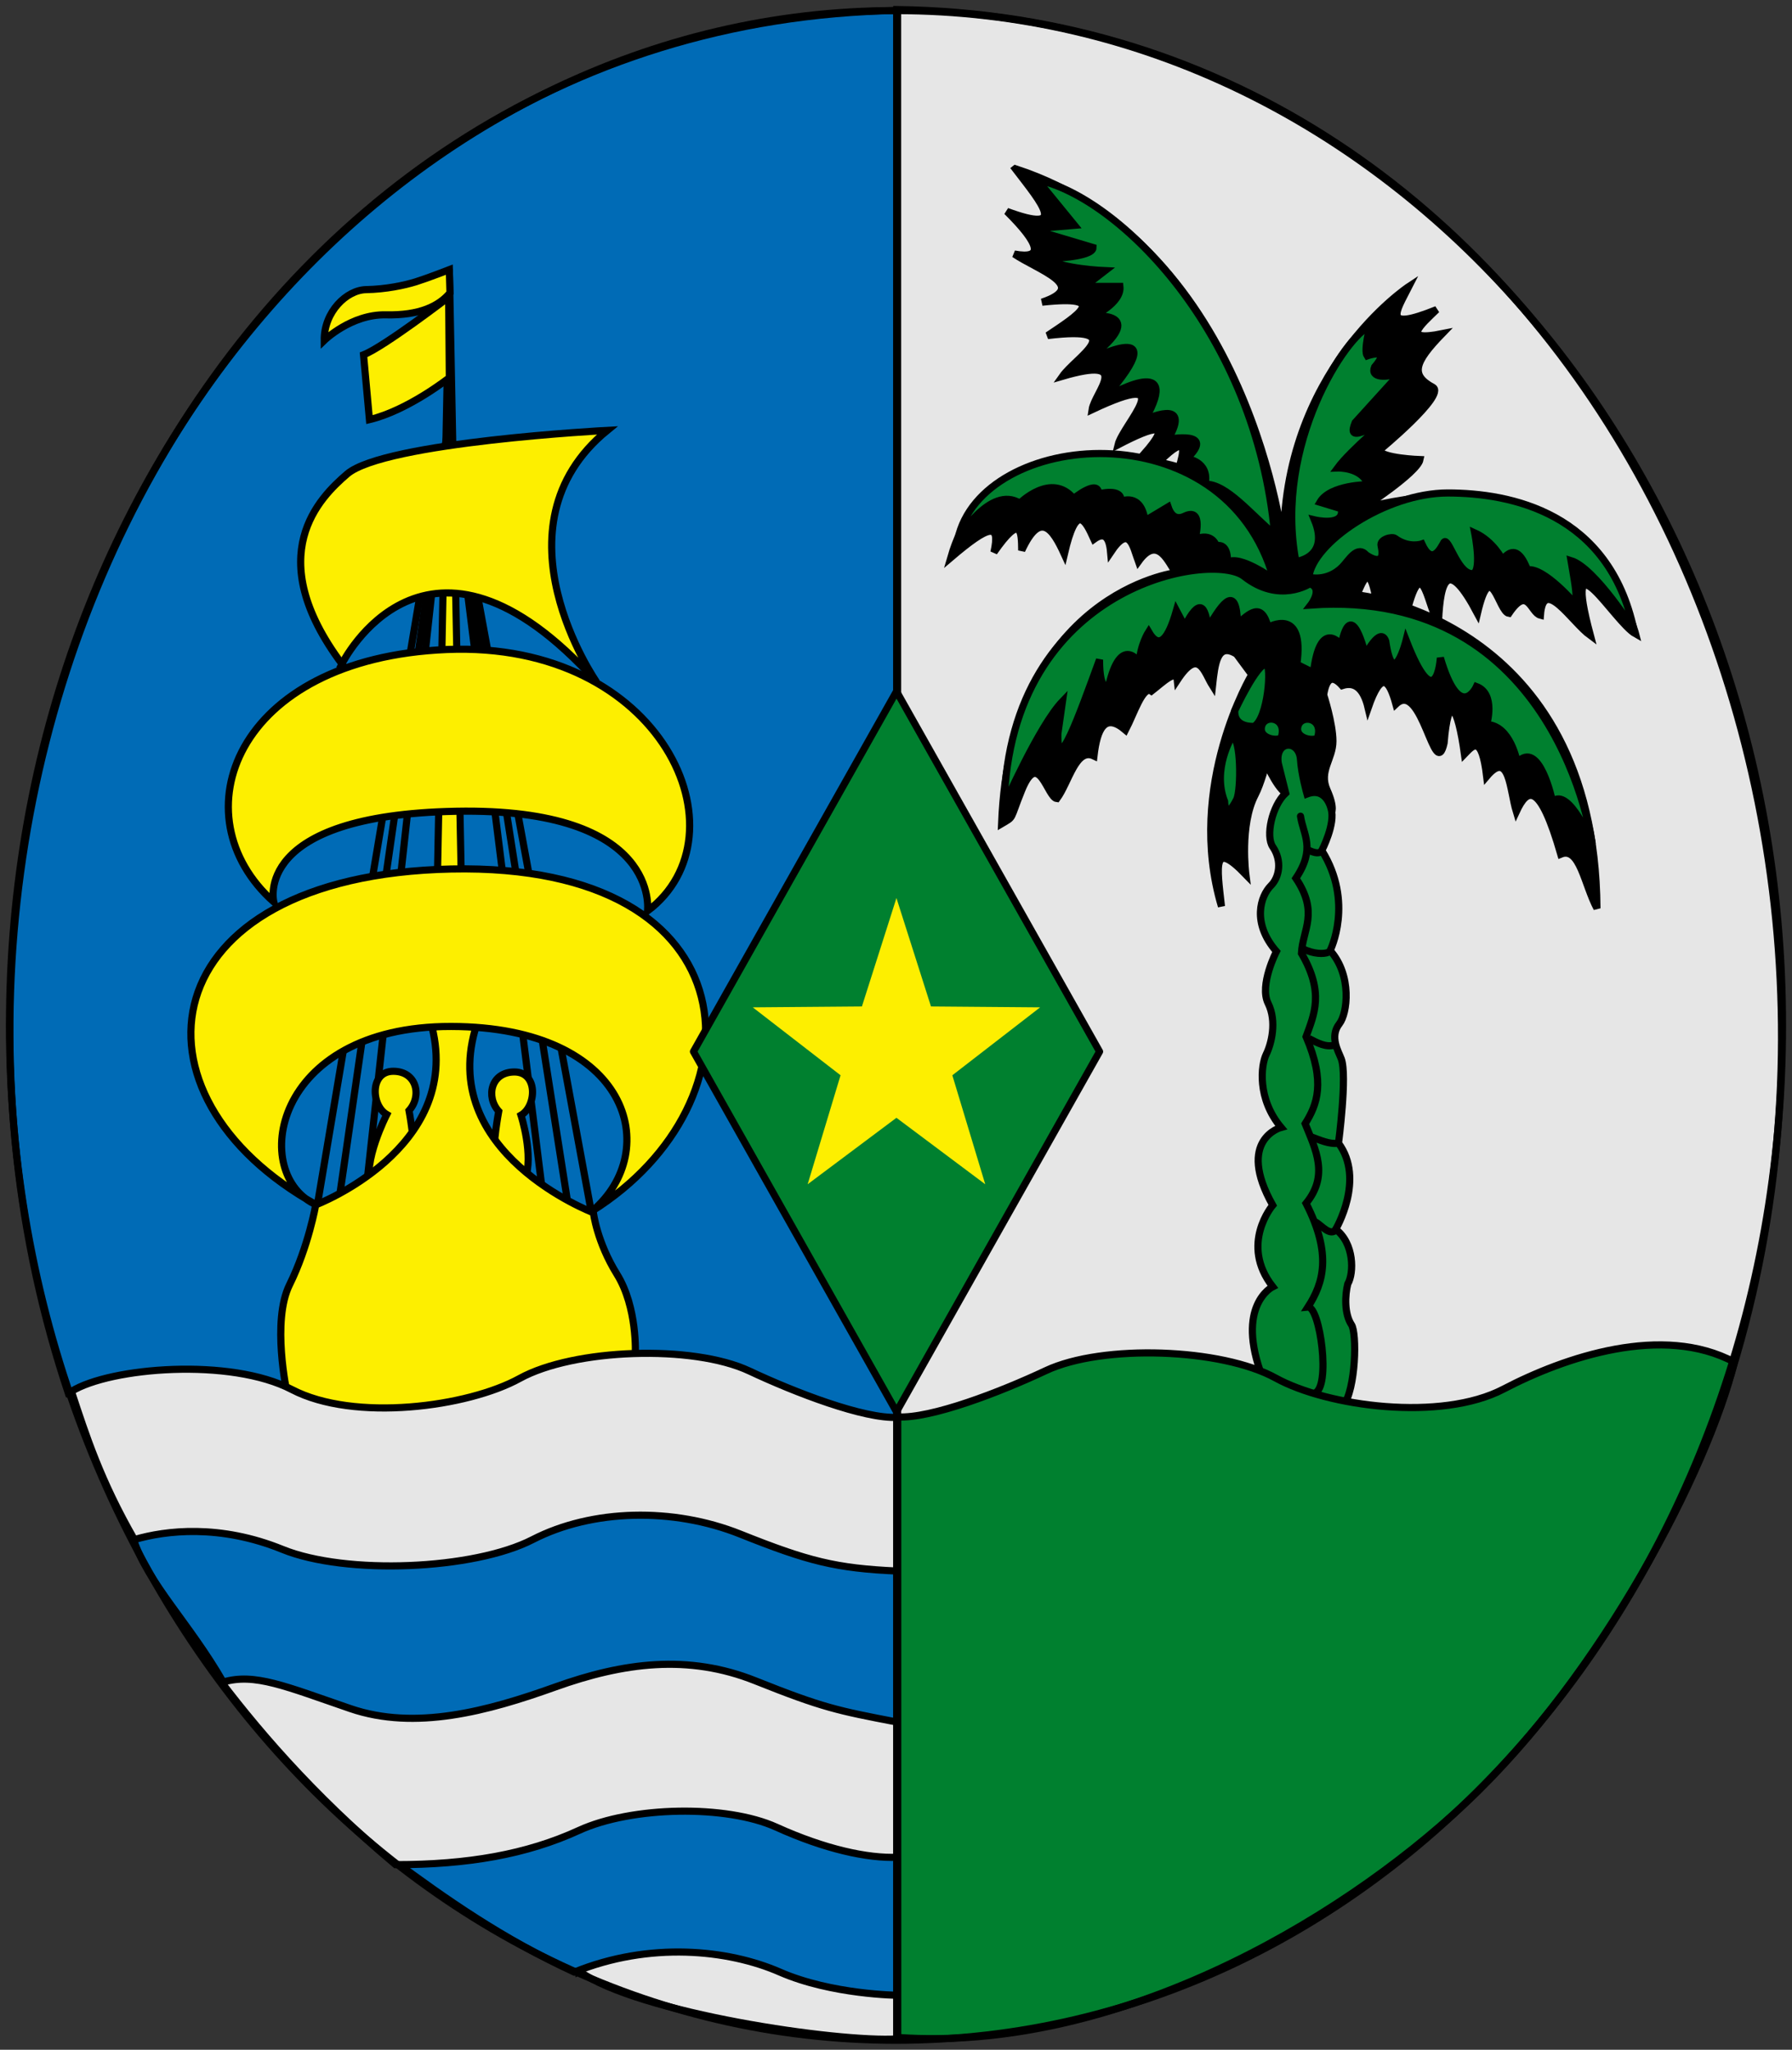 <?xml version="1.0" encoding="UTF-8" standalone="no"?>
<!-- Created with Inkscape (http://www.inkscape.org/) -->

<svg
   xmlns:dc="http://purl.org/dc/elements/1.1/"
   xmlns:cc="http://creativecommons.org/ns#"
   xmlns:rdf="http://www.w3.org/1999/02/22-rdf-syntax-ns#"
   xmlns:svg="http://www.w3.org/2000/svg"
   xmlns="http://www.w3.org/2000/svg"
   xmlns:sodipodi="http://sodipodi.sourceforge.net/DTD/sodipodi-0.dtd"
   xmlns:inkscape="http://www.inkscape.org/namespaces/inkscape"
   id="svg2457"
   sodipodi:version="0.32"
   inkscape:version="0.91 r13725"
   width="302"
   height="345.45"
   version="1.0"
   sodipodi:docname="Coat_of_arms_of_Suriname.svg"
   inkscape:output_extension="org.inkscape.output.svg.inkscape">
  <rect width="100%" height="100%" fill="#333333" stroke="none"/>
  <defs
     id="defs2460" />
  <sodipodi:namedview
     inkscape:zoom="0.76660156"
     inkscape:cx="352.06242"
     inkscape:cy="219.98475"
     inkscape:window-width="1280"
     inkscape:window-height="1004"
     inkscape:window-x="-8"
     inkscape:window-y="-8"
     inkscape:current-layer="svg2457"
     id="namedview5"
     showgrid="false"
     inkscape:window-maximized="1"
     fit-margin-top="1"
     fit-margin-left="1"
     fit-margin-right="1"
     fit-margin-bottom="1" />
  <path
     style="fill:#e6e6e6;fill-opacity:1;fill-rule:evenodd;stroke:#000000;stroke-width:1.204;stroke-linecap:butt;stroke-linejoin:miter;stroke-miterlimit:4;stroke-dasharray:none;stroke-opacity:1"
     d="m 151.142,239.912 0,-238.302 c 112.032,1.522 174.507,128.983 139.262,234.087 -46.836,8.957 -93.601,11.705 -139.262,4.215 z"
     id="path4123"
     sodipodi:nodetypes="cccc"
     inkscape:connector-curvature="0" />
  <path
     style="fill:#000000;fill-opacity:1;fill-rule:evenodd;stroke:#000000;stroke-width:1.204;stroke-linecap:butt;stroke-linejoin:miter;stroke-miterlimit:4;stroke-dasharray:none;stroke-opacity:1"
     d="m 171.102,28.432 c 39.735,12.914 45.233,63.822 45.233,63.822 -0.442,-29.801 21.099,-43.971 21.099,-43.971 -2.178,4.282 -4.606,7.635 4.683,3.891 -2.625,2.562 -6.114,5.48 0.937,4.058 -4.703,4.848 -5.397,6.982 -1.561,9.053 2.208,1.325 -9.053,10.614 -9.053,10.614 0.442,1.325 6.868,1.561 6.868,1.561 -0.442,2.207 -9.754,8.246 -9.754,8.246 38.079,-10.155 46.097,21.137 46.097,21.137 -3.604,-2.01 -12.437,-17.71 -7.622,0.274 -3.15,-2.301 -7.928,-10.14 -8.429,-3.434 -1.671,-0.432 -2.071,-5.098 -5.307,-0.312 -1.755,-0.267 -3.023,-9.79 -5.307,0 -5.002,-9.442 -6.22,-5.64 -6.556,1.249 -1.712,-1.176 -2.551,-12.392 -5.307,-1.561 l -5.307,-2.497 c -1.041,-5.536 -2.081,-2.793 -3.122,-0.312 0,0 40.105,4.046 40.436,52.832 -2.133,-4.009 -2.896,-10.453 -6.096,-9.126 -3.568,-12.38 -5.672,-11.103 -7.493,-7.18 -1.108,-3.647 -1.152,-10.488 -4.995,-5.932 -0.859,-7.1 -2.316,-5.224 -3.746,-3.746 -1.145,-8.252 -2.73,-10.452 -3.434,-1.873 -1.545,6.843 -3.702,-10.75 -8.117,-6.556 -1.095,-3.989 -2.421,-5.891 -4.683,0.624 -0.822,-3.472 -2.373,-4.389 -4.371,-3.746 -1.627,-1.824 -2.673,-1.325 -3.122,1.561 0,0 1.561,4.792 1.561,7.805 0,3.013 -2.413,5.027 -0.99,8.215 1.423,3.188 0.678,3.961 0.678,3.961 l -6.868,-3.122 c -1.766,0 -4.058,-5.307 -4.058,-5.307 0,0 -0.91,3.461 -1.873,5.307 -2.649,5.077 -1.561,13.424 -1.561,13.424 -5.605,-5.798 -4.908,-1.643 -4.112,5.361 -6.071,-20.419 5.105,-39.058 5.105,-39.058 l -2.554,-3.453 c -3.273,-2.071 -3.657,1.636 -4.058,5.307 -1.422,-2.256 -2.279,-6.487 -5.932,-0.937 -0.198,-1.893 -2.501,0.423 -4.371,1.873 -1.457,-0.962 -2.914,3.756 -4.371,6.556 -3.468,-2.96 -4.767,-0.281 -5.307,4.371 -3.046,-1.464 -4.243,4.467 -6.244,7.18 -1.601,-0.161 -3.063,-8.494 -5.94,-1.389 -2.072,5.117 -1.206,4.349 -3.384,5.631 1.545,-38.852 29.38,-42.325 29.38,-42.325 -1.166,-1.371 -2.944,-6.579 -6.319,-1.876 -0.932,-2.565 -1.494,-6.33 -4.683,-1.561 -0.269,-3.065 -1.368,-3.224 -2.81,-2.185 -1.471,-3.249 -2.949,-6.335 -4.995,2.498 -1.963,-4.296 -4.057,-7.352 -7.18,-0.624 -0.039,-3.13 -0.05,-6.32 -4.683,0.312 1.11,-5.029 -0.729,-4.667 -7.272,0.899 7.285,-25.276 38.49,-15.221 38.49,-15.221 0.702,-2.442 1.71,-5.967 -3.251,-1.047 l -2.68,-1.176 c 4.903,-5.541 1.863,-4.812 -4.371,-1.561 0.849,-3.515 10.773,-13.079 -4.371,-5.932 0.441,-2.972 6.959,-9.114 -4.995,-5.619 2.27,-3.22 11.544,-8.541 -2.498,-6.868 4.948,-3.324 10.696,-6.869 -0.937,-5.619 8.029,-2.706 -0.685,-5.411 -4.683,-8.117 5.008,0.921 4.338,-1.627 -1.249,-7.18 10.366,3.824 5.94,-1.281 1.413,-7.196 z"
     id="path4155"
     sodipodi:nodetypes="cccccccccccccccccccccccccccczzccccccccccccccscccccccccccccccccccc"
     inkscape:connector-curvature="0" />
  <g
     id="palm"
     style="fill:#00802f;fill-opacity:1;fill-rule:evenodd;stroke:#000000;stroke-width:1.364;stroke-linecap:butt;stroke-linejoin:miter;stroke-miterlimit:4;stroke-dasharray:none;stroke-opacity:1"
     transform="matrix(0.883,0,0,0.883,-169.97,-97.381)">
    <path
       id="path4072"
       d="m 433.456,373.195 c -5.303,-13.789 1.945,-17.324 1.945,-17.324 -6.364,-8.132 0,-15.556 0,-15.556 -7.071,-12.551 1.591,-14.849 1.591,-14.849 -4.596,-5.48 -3.846,-11.89 -2.828,-13.965 0.94,-1.916 2.093,-6.216 0.354,-9.723 -1.726,-3.481 1.591,-9.899 1.591,-9.899 -4.773,-5.48 -3.005,-10.607 -1.061,-12.551 1.601,-1.601 2.197,-4.719 0.354,-7.425 -1.383,-2.03 -0.177,-7.778 2.475,-10.253 l -1.414,-5.657 c -0.707,-4.419 3.998,-4.625 4.243,-0.707 0.177,2.828 1.237,6.541 1.237,6.541 3.712,-1.414 4.596,2.828 4.596,2.828 0.884,2.828 -1.768,7.955 -1.768,7.955 6.187,9.899 1.591,19.092 1.591,19.092 4.243,4.773 3.285,12.034 1.768,13.965 -1.945,2.475 -0.177,5.303 0.354,6.718 1.178,3.141 -0.53,16.087 -0.53,16.087 5.127,6.894 -0.53,16.44 -0.53,16.44 3.536,2.652 3.521,8.365 2.298,10.43 -0.53,2.121 -0.68,5.698 0.707,7.778 1.061,1.591 0.884,12.198 -1.591,15.556 l -15.38,-5.48 z"
       style="fill:#00802f;fill-opacity:1;stroke:#000000;stroke-width:1.364;stroke-miterlimit:4;stroke-dasharray:none;stroke-opacity:1"
       inkscape:connector-curvature="0" />
    <path
       id="path4121"
       d="m 442.295,220.46 c 0.707,-6.541 14.578,-16.087 26.517,-16.087 11.938,0 30.759,3.712 35.532,26.163 0,0 -7.425,-11.844 -12.021,-13.258 0.509,3.091 1.265,6.552 0.884,8.309 0,0 -6.01,-7.071 -9.192,-6.541 -1.591,-4.14 -3.182,-3.906 -4.773,-1.945 0,0 -1.768,-3.536 -5.303,-5.127 0,0 1.651,8.25 -0.707,7.778 -2.652,-0.354 -4.293,-6.939 -5.127,-6.01 -0.707,1.237 -2.298,4.596 -4.243,0.354 0,0 -2.475,0.884 -5.127,-1.061 -0.588,-0.431 -2.967,0.218 -2.652,1.414 1.061,4.596 -2.828,1.768 -2.828,1.768 -1.768,-1.945 -3.359,1.061 -4.596,2.298 -2.918,2.918 -6.364,1.945 -6.364,1.945 z"
       sodipodi:nodetypes="cscccccccccsccsc"
       style="fill:#00802f;fill-opacity:1;stroke-width:1.364;stroke-miterlimit:4;stroke-dasharray:none"
       inkscape:connector-curvature="0" />
    <path
       id="path4125"
       d="m 439.82,217.455 c -4.243,-22.451 9.723,-43.31 14.142,-44.901 0,0 -1.237,4.596 -0.53,5.657 0,0 4.742,-1.706 1.414,2.121 -0.884,2.121 2.298,2.121 4.95,1.061 l -8.662,9.546 c -0.707,1.768 -0.53,2.475 1.414,1.768 l 5.303,-2.828 c 0,0 -7.601,6.364 -10.076,9.723 0,0 4.596,-0.177 5.834,3.182 0,0 -7.248,-1e-5 -9.192,3.359 l 4.066,1.237 c 0.707,3.536 -5.127,2.121 -5.127,2.121 3.005,7.248 -3.536,7.955 -3.536,7.955 z"
       style="fill:#00802f;fill-opacity:1;stroke-width:1.364;stroke-miterlimit:4;stroke-dasharray:none"
       inkscape:connector-curvature="0" />
    <path
       id="path4127"
       d="m 435.755,212.247 c -3.536,-38.537 -29.875,-64.441 -45.255,-67.623 l 7.071,8.662 -8.309,0.707 11.844,3.536 c 0,1.945 -8.839,2.121 -8.839,2.121 2.652,1.945 11.137,2.298 11.137,2.298 l -3.889,3.005 6.718,0 c 0.354,3.182 -5.127,5.657 -5.127,5.657 0,0 11.844,-1.061 -1.945,9.016 0,0 18.738,-10.076 4.243,6.541 0,0 15.203,-9.016 7.601,4.243 0,0 9.192,-4.419 4.419,3.712 0,0 9.369,-1.768 3.536,3.712 0,0 4.419,0.448 3.536,4.868 4.05,-0.138 8.783,5.862 13.258,9.546 z"
       sodipodi:nodetypes="ccccccccccccccccc"
       style="fill:#00802f;fill-opacity:1;stroke-width:1.364;stroke-miterlimit:4;stroke-dasharray:none"
       inkscape:connector-curvature="0" />
    <path
       id="path4129"
       d="m 435.578,220.814 c -9.192,-32.88 -55.861,-28.461 -60.281,-7.601 0,0 6.187,-10.43 11.844,-6.894 0,0 6.01,-6.01 10.253,-0.884 0,0 4.773,-3.889 4.773,-0.884 0,0 4.596,-1.237 4.243,1.414 0,0 3.889,-1.768 4.596,3.712 l 4.419,-2.652 c 0.884,2.652 2.468,2.108 3.182,1.768 3.712,-1.768 1.945,4.419 1.945,4.419 3.359,-1.414 4.066,1.237 4.066,1.237 2.475,-0.53 2.121,3.182 2.121,3.182 2.298,-1.591 8.839,3.182 8.839,3.182 z"
       style="fill:#00802f;fill-opacity:1;stroke-width:1.364;stroke-miterlimit:4;stroke-dasharray:none"
       inkscape:connector-curvature="0" />
    <path
       id="path4131"
       d="m 384.136,263.947 c 1.061,-42.25 39.761,-48.42 45.785,-43.664 6.718,5.303 12.551,1.414 12.551,1.414 2.652,0.884 0.177,4.066 0.177,4.066 47.199,-3.359 53.74,45.608 53.74,45.608 0,0 -4.419,-10.96 -7.601,-8.132 0,0 -2.475,-12.021 -6.718,-7.425 0,0 -1.237,-7.071 -5.834,-7.248 0,0 1.768,-5.834 -1.945,-7.248 0,0 -3.182,7.071 -6.894,-5.48 0,0 -0.707,11.667 -6.541,-3.359 0,0 -2.475,9.899 -3.889,0.177 -1.062,-2.967 -3.889,2.652 -3.889,2.652 0,0 -2.652,-11.49 -4.596,-1.945 0,0 -4.066,-5.303 -5.303,5.303 l -3.182,-1.591 c 1.591,-11.137 -5.48,-7.071 -5.48,-7.071 -1.302,-5.058 -3.624,-2.458 -5.834,-0.707 -0.196,-7.308 -2.658,-4.421 -5.657,0.884 -0.475,-4.312 -1.599,-5.895 -4.419,-0.354 l -1.591,-3.005 c -1.553,5.44 -3.28,7.568 -5.303,4.066 0,0 -1.591,2.475 -1.768,5.834 0,0 -3.536,-5.48 -5.834,4.419 0,0 -1.768,1.591 -1.768,-4.95 -3.978,10.903 -8.103,22.494 -7.955,14.142 l 0.884,-6.187 c -4.419,4.596 -11.137,19.799 -11.137,19.799 z"
       style="fill:#00802f;fill-opacity:1;stroke-width:1.364;stroke-miterlimit:4;stroke-dasharray:none"
       inkscape:connector-curvature="0" />
    <path
       id="path4133"
       d="m 434.164,237.077 c -1.752,-0.292 -6.01,8.839 -6.01,8.839 -0.177,3.359 3.712,3.005 3.712,3.005 2.652,-1.591 3.359,-11.667 2.298,-11.844 z"
       style="fill:#00802f;fill-opacity:1;stroke-width:1.364;stroke-miterlimit:4;stroke-dasharray:none"
       inkscape:connector-curvature="0" />
    <path
       id="path4135"
       d="m 427.623,250.866 c 0,0 -3.832,6.203 -1.414,12.374 0.177,3.359 1.591,1.061 2.298,-0.354 0.901,-1.803 0.884,-12.021 -0.884,-12.021 z"
       style="fill:#00802f;fill-opacity:1;stroke-width:1.364;stroke-miterlimit:4;stroke-dasharray:none"
       inkscape:connector-curvature="0" />
    <path
       id="path4137"
       d="m 440.174,249.098 c 0.437,-2.521 4.707,-1.946 3.889,1.591 0.354,1.237 -4.33,0.954 -3.889,-1.591 z"
       style="fill:#00802f;fill-opacity:1;stroke-width:1.364;stroke-miterlimit:4;stroke-dasharray:none"
       inkscape:connector-curvature="0" />
    <path
       id="path4139"
       d="m 433.242,249.075 c 0.437,-2.521 4.707,-1.946 3.889,1.591 0.354,1.237 -4.33,0.954 -3.889,-1.591 z"
       style="fill:#00802f;fill-opacity:1;stroke-width:1.364;stroke-miterlimit:4;stroke-dasharray:none"
       inkscape:connector-curvature="0" />
  </g>
  <path
     style="fill:#006bb6;fill-opacity:1;fill-rule:evenodd;stroke:#000000;stroke-width:1.204;stroke-linecap:butt;stroke-linejoin:miter;stroke-miterlimit:4;stroke-dasharray:none;stroke-opacity:1"
     d="m 151.271,239.175 0,-237.419 C 38.024,3.83 -23.678,129.856 11.567,234.96 c 46.836,8.957 94.043,11.705 139.704,4.215 z"
     id="path4042"
     sodipodi:nodetypes="cccc"
     inkscape:connector-curvature="0" />
  <g
     id="g4159"
     style="fill:none;stroke:#000000;stroke-width:1.364;stroke-linecap:butt;stroke-linejoin:miter;stroke-miterlimit:4;stroke-dasharray:none;stroke-opacity:1"
     transform="matrix(0.883,0,0,0.883,-169.97,-97.381)">
    <path
       d="M 295.924,336.956 277.875,192.688"
       id="path4036"
       inkscape:connector-curvature="0"
       style="fill:none;stroke:#000000;stroke-width:1.364;stroke-miterlimit:4;stroke-dasharray:none;stroke-opacity:1" />
    <path
       id="path4032"
       d="M 305.281,341.242 277.875,192.688"
       inkscape:connector-curvature="0"
       style="fill:none;stroke:#000000;stroke-width:1.364;stroke-miterlimit:4;stroke-dasharray:none;stroke-opacity:1" />
    <path
       id="path4026"
       d="M 253.144,339.785 277.893,192.706"
       inkscape:connector-curvature="0"
       style="fill:none;stroke:#000000;stroke-width:1.364;stroke-miterlimit:4;stroke-dasharray:none;stroke-opacity:1" />
    <path
       id="path4028"
       d="M 257.387,338.017 278.247,193.767"
       inkscape:connector-curvature="0"
       style="fill:none;stroke:#000000;stroke-width:1.364;stroke-miterlimit:4;stroke-dasharray:none;stroke-opacity:1" />
    <path
       id="path4030"
       d="M 262.513,336.072 278.25,192.938"
       inkscape:connector-curvature="0"
       style="fill:none;stroke:#000000;stroke-width:1.364;stroke-miterlimit:4;stroke-dasharray:none;stroke-opacity:1" />
    <path
       id="path4034"
       d="M 300.727,339.078 277.75,192.688"
       inkscape:connector-curvature="0"
       style="fill:none;stroke:#000000;stroke-width:1.364;stroke-miterlimit:4;stroke-dasharray:none;stroke-opacity:1" />
  </g>
  <path
     style="fill:#e6e6e6;fill-opacity:1;fill-rule:evenodd;stroke:#000000;stroke-width:1.204;stroke-linecap:butt;stroke-linejoin:miter;stroke-miterlimit:4;stroke-dasharray:none;stroke-opacity:1"
     d="m 97.579,332.198 11.234,-6.76 42.491,10.788 -0.083,7.395 c -9.912,0.624 -43.652,-4.322 -53.642,-11.424 z"
     id="path4054"
     sodipodi:nodetypes="ccccc"
     inkscape:connector-curvature="0" />
  <path
     style="fill:#006bb6;fill-opacity:1;fill-rule:evenodd;stroke:#000000;stroke-width:1.204;stroke-linecap:butt;stroke-linejoin:miter;stroke-miterlimit:4;stroke-dasharray:none;stroke-opacity:1"
     d="m 96.794,332.363 c -12.048,-5.577 -21.577,-12.234 -30.75,-19.043 l 47.921,-11.239 37.298,10.752 0.045,23.432 c 0,0 -11.132,-0.089 -19.86,-3.902 -8.781,-3.837 -22.009,-5.151 -34.653,0 z"
     id="path4052"
     sodipodi:nodetypes="ccccczc"
     inkscape:connector-curvature="0" />
  <path
     style="fill:#e6e6e6;fill-opacity:1;fill-rule:evenodd;stroke:#000000;stroke-width:1.204;stroke-linecap:butt;stroke-linejoin:miter;stroke-miterlimit:4;stroke-dasharray:none;stroke-opacity:1"
     d="m 35.895,281.61 84.626,-4.153 30.763,12.624 -0.003,22.925 c -5.077,0.221 -12.316,-1.383 -20.444,-5.071 -8.45,-3.834 -24.396,-3.526 -33.264,0.544 -8.838,4.057 -18.765,5.775 -30.907,5.775 -14.305,-11.986 -24.001,-23.557 -30.773,-32.646 z"
     id="path4050"
     sodipodi:nodetypes="cccczzcc"
     inkscape:connector-curvature="0" />
  <path
     style="fill:#006bb6;fill-opacity:1;fill-rule:evenodd;stroke:#000000;stroke-width:1.204;stroke-linecap:butt;stroke-linejoin:miter;stroke-miterlimit:4;stroke-dasharray:none;stroke-opacity:1"
     d="m 22.475,259.387 c 6.556,-4.058 91.34,-6.571 100.022,-4.317 8.641,2.243 22.225,8.227 28.617,9.736 l 0.055,25.415 c -9.99,-1.928 -12.426,-2.382 -23.887,-6.961 -11.305,-4.517 -22.251,-3.061 -33.696,1.047 -11.458,4.112 -23.624,7.389 -34.548,3.639 -10.959,-3.761 -16.117,-6.028 -21.424,-4.467 -5.725,-9.965 -12.657,-16.559 -15.14,-24.092 z"
     id="path4016"
     sodipodi:nodetypes="czcczzzcc"
     inkscape:connector-curvature="0" />
  <g
     id="ship"
     style="fill:#fdef00;fill-opacity:1;fill-rule:evenodd;stroke:#000000;stroke-width:1.364;stroke-linecap:butt;stroke-linejoin:miter;stroke-miterlimit:4;stroke-dasharray:none;stroke-opacity:1"
     transform="matrix(0.883,0,0,0.883,-169.97,-97.381)">
    <path
       id="path4094"
       d="m 292.677,335.384 c 1.75,-4.5 -0.75,-12.25 -0.75,-12.25 3,-1.75 3.25,-8.25 -1.25,-8.25 -4.5,0 -5.5,4.75 -3,7.5 0,0 -1.25,6.75 -0.75,8.75 l 5.75,4.25 z"
       style="fill:#fdef00;fill-opacity:1;stroke:#000000;stroke-width:1.364;stroke-miterlimit:4;stroke-dasharray:none;stroke-opacity:1"
       inkscape:connector-curvature="0" />
    <path
       id="path4086"
       d="m 276,276.5 2.25,-114.866 2.25,114.866 -4.5,0 z"
       style="fill:#fdef00;fill-opacity:1;stroke:#000000;stroke-width:1.364;stroke-miterlimit:4;stroke-dasharray:none;stroke-opacity:1"
       inkscape:connector-curvature="0" />
    <path
       id="path4092"
       d="M 261.875,178 263,190.375 c 7.375,-1.75 15.25,-8 15.25,-8 L 278.125,167 c 0,0 -12.375,9.5 -16.25,11 z"
       style="fill:#fdef00;fill-opacity:1;stroke:#000000;stroke-width:1.364;stroke-miterlimit:4;stroke-dasharray:none;stroke-opacity:1"
       inkscape:connector-curvature="0" />
    <path
       id="path4090"
       d="m 254.375,175.25 c 0,0 5.156,-5.017 11.75,-4.875 6.529,0.141 10.125,-1.688 12.25,-4.188 L 278.25,161.75 c 0,0 -4.162,1.621 -6.375,2.312 -2.209,0.69 -5.766,1.433 -9.5,1.5 -3.739,0.067 -8.062,4.25 -8,9.688 z"
       style="fill:#fdef00;fill-opacity:1;stroke:#000000;stroke-width:1.364;stroke-miterlimit:4;stroke-dasharray:none;stroke-opacity:1"
       inkscape:connector-curvature="0" />
    <path
       id="path4096"
       d="m 263.305,336.75 c -1.75,-4.5 3,-13.75 3,-13.75 -3,-1.75 -3.25,-8.25 1.25,-8.25 4.5,0 5.5,4.75 3,7.5 0,0 1.25,6.75 0.75,8.75 l -8,5.75 z"
       style="fill:#fdef00;fill-opacity:1;stroke:#000000;stroke-width:1.364;stroke-miterlimit:4;stroke-dasharray:none;stroke-opacity:1"
       inkscape:connector-curvature="0" />
    <path
       id="path4024"
       d="m 247.25,376 c 0,0 -2.947,-13.534 0.5,-20.5 3.621,-7.317 5,-15.25 5,-15.25 0,0 27.956,-10.633 22.206,-33.883 3.275,-0.648 5.711,-0.499 8.544,-0.617 -8,24.5 22.25,36 22.25,36 0,0 0.637,5.526 4.5,11.75 3.931,6.334 3.5,15.25 3.5,15.25 -20.765,16.084 -43.07,17.151 -66.5,7.25 z"
       style="fill:#fdef00;fill-opacity:1;stroke:#000000;stroke-width:1.364;stroke-miterlimit:4;stroke-dasharray:none;stroke-opacity:1"
       inkscape:connector-curvature="0" />
    <path
       id="path3262"
       d="m 244.75,282.439 c -18.445,-16.404 -7.518,-46.496 33,-48.189 41.277,-1.725 57.573,35.414 38.323,49.914 0,0 2.658,-19.794 -36.573,-19.039 -38.987,0.75 -34.75,17.314 -34.75,17.314 z"
       style="fill:#fdef00;fill-opacity:1;stroke:#000000;stroke-width:1.364;stroke-miterlimit:4;stroke-dasharray:none;stroke-opacity:1"
       inkscape:connector-curvature="0" />
    <path
       id="path3932"
       d="m 253.012,340.315 c -37.994,-20.974 -32.187,-62.953 25.588,-64.17 58.525,-1.233 59.83,44.622 26.914,65.275 13.517,-11.461 7.221,-35.158 -26.914,-35.223 -34.385,-0.065 -38.579,28.589 -25.588,34.118 z"
       style="fill:#fdef00;fill-opacity:1;stroke:#000000;stroke-width:1.364;stroke-miterlimit:4;stroke-dasharray:none;stroke-opacity:1"
       inkscape:connector-curvature="0" />
    <path
       id="path3260"
       d="m 257.75,237 c -15.5,-20.75 -4.226,-31.76 1,-36.25 7.112,-6.11 49.646,-8.323 49.646,-8.323 -22.625,18.5 -2.043,48.03 -2.043,48.03 C 273.854,204.332 257.75,237 257.75,237 Z"
       style="fill:#fdef00;fill-opacity:1;stroke:#000000;stroke-width:1.364;stroke-miterlimit:4;stroke-dasharray:none;stroke-opacity:1"
       inkscape:connector-curvature="0" />
  </g>
  <path
     style="fill:#e6e6e6;fill-opacity:1;fill-rule:evenodd;stroke:#000000;stroke-width:1.204;stroke-linecap:butt;stroke-linejoin:miter;stroke-miterlimit:4;stroke-dasharray:none;stroke-opacity:1"
     d="m 12.035,234.492 c 6.556,-4.058 26.838,-5.707 37.15,-0.312 10.519,5.502 29.653,2.95 38.399,-1.873 9.117,-5.028 29.159,-5.741 38.711,-1.249 7.703,3.623 19.356,8.117 24.975,7.805 l 0,25.912 c -10.458,-0.468 -15.075,-1.664 -26.536,-6.244 -11.305,-4.517 -24.932,-4.228 -34.965,0.937 -9.91,5.101 -31.46,6.009 -42.164,1.652 -10.515,-4.28 -19.649,-3.213 -24.956,-1.652 -5.725,-9.965 -8.132,-17.442 -10.614,-24.975 z"
     id="path4012"
     sodipodi:nodetypes="czzzcczzzcc"
     inkscape:connector-curvature="0" />
  <path
     style="fill:#00802f;fill-opacity:1;fill-rule:evenodd;stroke:#000000;stroke-width:1.204;stroke-linecap:butt;stroke-linejoin:miter;stroke-miterlimit:4;stroke-dasharray:none;stroke-opacity:1"
     d="m 292.291,229.566 c -12.075,-6.487 -28.604,-0.85 -38.916,4.544 -10.519,5.503 -29.653,2.951 -38.399,-1.873 -9.117,-5.028 -29.159,-5.741 -38.711,-1.249 -7.703,3.623 -19.356,8.117 -24.975,7.805 l 0,104.583 c 35.902,2.497 73.606,-18.724 95.895,-39.686 22.744,-21.389 40.637,-55.995 45.106,-74.124 z"
     id="path4014"
     sodipodi:nodetypes="czzzcczc"
     inkscape:connector-curvature="0" />
  <path
     style="display:inline;overflow:visible;visibility:visible;fill:none;stroke:#000000;stroke-width:1.204;stroke-linecap:butt;stroke-linejoin:round;stroke-miterlimit:4;stroke-dasharray:none;stroke-dashoffset:0;stroke-opacity:1;marker:none;enable-background:accumulate"
     d="m 300.398,172.817 c 0,94.409 -66.93,171.031 -149.398,171.031 -82.468,0 -149.398,-76.622 -149.398,-171.031 0,-94.409 66.93,-171.031 149.398,-171.031 82.468,0 149.398,76.622 149.398,171.031 z"
     id="path4009"
     inkscape:connector-curvature="0" />
  <path
     style="fill:none;stroke:#000000;stroke-width:1.204;stroke-linecap:round;stroke-linejoin:miter;stroke-miterlimit:4;stroke-dasharray:none;stroke-opacity:1"
     d="m 221.513,234.804 c 2.85,-0.855 0.936,-14.701 -1.093,-14.517 2.619,-4.066 4.07,-8.887 -0.312,-17.483 3.878,-4.755 1.598,-9.071 -0.156,-13.424 2.022,-3.224 3.466,-6.937 0.156,-14.673 1.374,-3.803 3.091,-7.421 -0.78,-14.048 0.189,-3.987 2.986,-6.788 -0.937,-12.644 3.381,-5.047 1.238,-7.331 0.78,-10.458"
     id="path4074"
     sodipodi:nodetypes="cccccccc"
     inkscape:connector-curvature="0" />
  <path
     style="fill:none;stroke:#000000;stroke-width:1.204;stroke-linecap:butt;stroke-linejoin:miter;stroke-miterlimit:4;stroke-dasharray:none;stroke-opacity:1"
     d="m 225.259,207.175 c -1.093,1.296 -2.497,-0.657 -3.59,-1.249"
     id="path4076"
     sodipodi:nodetypes="cc"
     inkscape:connector-curvature="0" />
  <path
     style="fill:none;stroke:#000000;stroke-width:1.204;stroke-linecap:butt;stroke-linejoin:miter;stroke-miterlimit:4;stroke-dasharray:none;stroke-opacity:1"
     d="m 225.571,192.659 c -1.561,0.231 -3.122,-0.536 -4.683,-1.093"
     id="path4078"
     sodipodi:nodetypes="cc"
     inkscape:connector-curvature="0" />
  <path
     style="fill:none;stroke:#000000;stroke-width:1.204;stroke-linecap:butt;stroke-linejoin:miter;stroke-miterlimit:4;stroke-dasharray:none;stroke-opacity:1"
     d="m 220.576,175.02 c 1.457,0.751 2.914,1.555 4.371,1.093"
     id="path4080"
     sodipodi:nodetypes="cc"
     inkscape:connector-curvature="0" />
  <path
     style="fill:none;stroke:#000000;stroke-width:1.204;stroke-linecap:butt;stroke-linejoin:miter;stroke-miterlimit:4;stroke-dasharray:none;stroke-opacity:1"
     d="m 223.854,160.503 c -0.758,0.283 -2.368,0.337 -4.371,-0.624"
     id="path4082"
     sodipodi:nodetypes="cc"
     inkscape:connector-curvature="0" />
  <path
     style="fill:none;stroke:#000000;stroke-width:1.204;stroke-linecap:butt;stroke-linejoin:miter;stroke-miterlimit:4;stroke-dasharray:none;stroke-opacity:1"
     d="m 151.114,343.914 0,-341.845"
     id="path4167"
     inkscape:connector-curvature="0" />
  <path
     style="display:inline;overflow:visible;visibility:visible;fill:#00802f;fill-opacity:1;fill-rule:nonzero;stroke:#000000;stroke-width:1.204;stroke-linecap:round;stroke-linejoin:round;stroke-miterlimit:4;stroke-dasharray:none;stroke-dashoffset:0;stroke-opacity:1;marker:none;enable-background:accumulate"
     d="m 116.868,177.224 34.219,-60.709 34.219,60.709 -34.219,60.709 -34.219,-60.709 z"
     id="rect4047"
     inkscape:connector-curvature="0" />
  <path
     style="display:inline;overflow:visible;visibility:visible;fill:#fdef00;fill-opacity:1;fill-rule:nonzero;stroke:none;stroke-width:1.2;stroke-miterlimit:4;stroke-dasharray:none;marker:none;enable-background:accumulate"
     d="m 151.074,151.344 5.821,18.276 18.394,0.15 -14.796,11.446 5.547,18.369 -14.965,-11.202 -14.965,11.202 5.547,-18.369 -14.796,-11.446 18.394,-0.15 5.821,-18.276 z"
     id="path3936"
     inkscape:connector-curvature="0" />
  <path
     style="fill:none;stroke:#000000;stroke-width:1.204;stroke-linecap:butt;stroke-linejoin:miter;stroke-miterlimit:4;stroke-dasharray:none;stroke-opacity:1"
     d="m 222.942,143.458 c -0.758,0.283 -0.933,0.558 -2.936,-0.404"
     id="path3506"
     sodipodi:nodetypes="cc"
     inkscape:connector-curvature="0" />
</svg>
